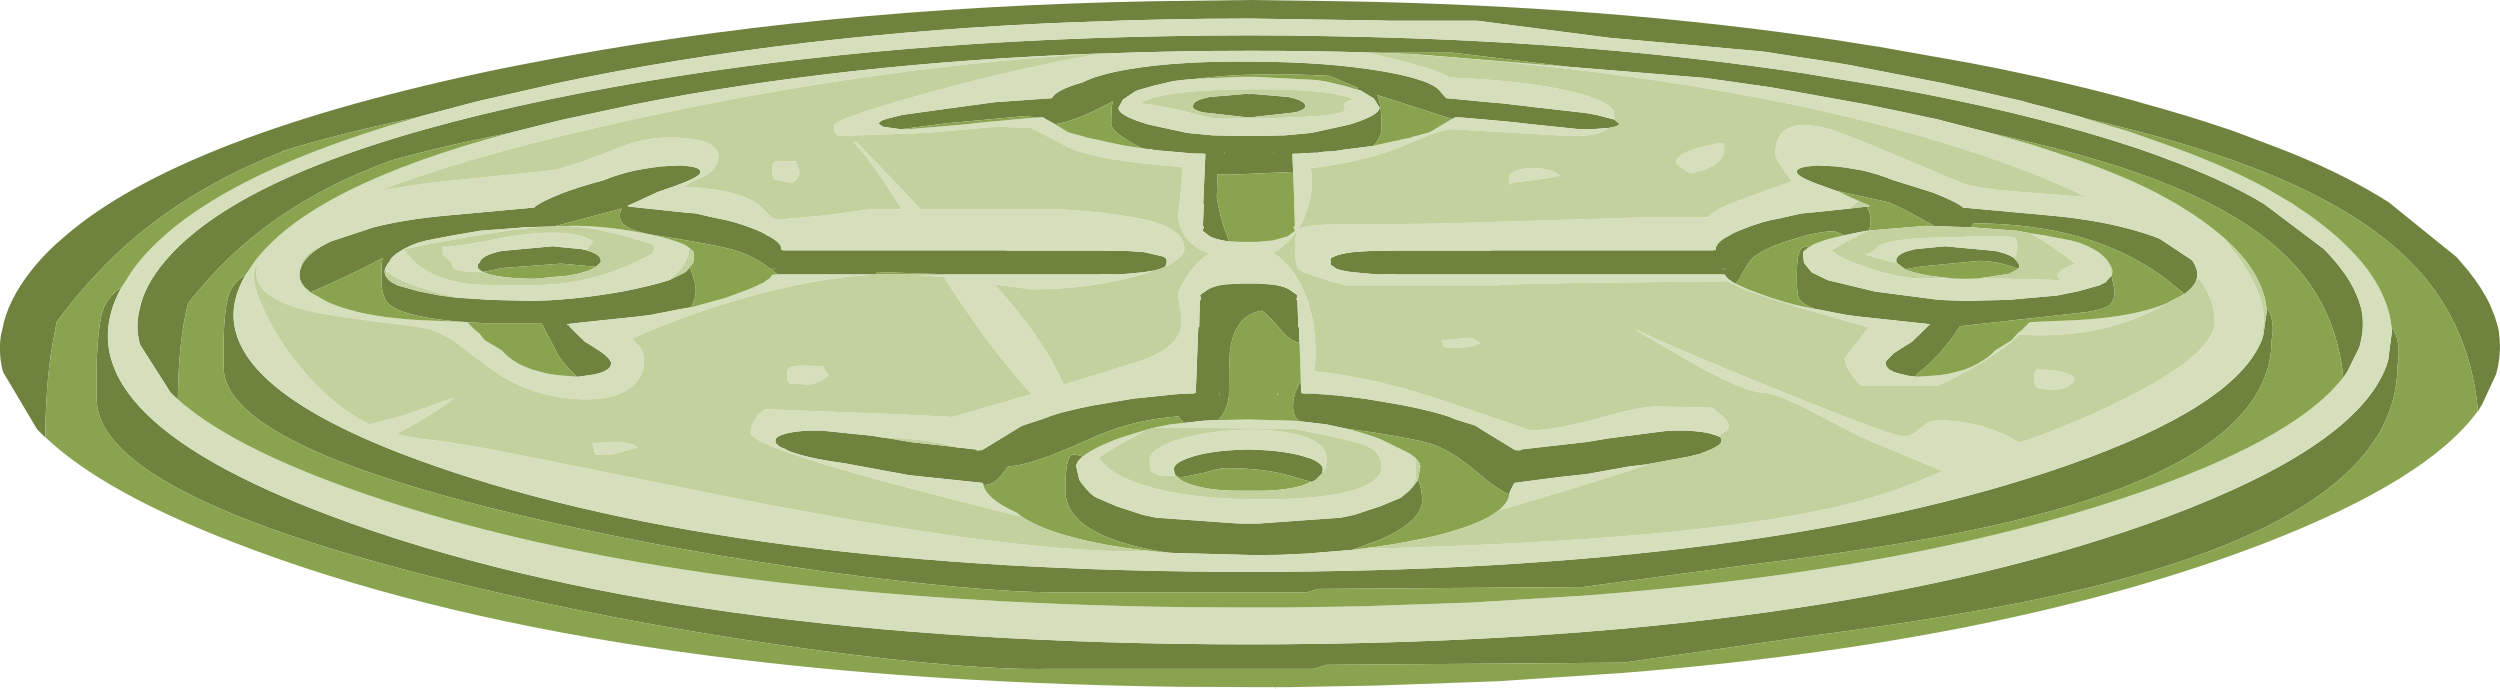 <?xml version="1.0" encoding="UTF-8" standalone="no"?>
<svg xmlns:ffdec="https://www.free-decompiler.com/flash" xmlns:xlink="http://www.w3.org/1999/xlink" ffdec:objectType="shape" height="111.25px" width="403.5px" xmlns="http://www.w3.org/2000/svg">
  <g transform="matrix(1.0, 0.0, 0.0, 1.0, 22.15, 5.7)">
    <path d="M314.2 13.35 L314.0 13.25 307.4 11.45 306.95 11.35 305.4 10.95 304.4 10.65 298.1 9.2 291.55 7.75 276.65 4.85 274.05 4.4 267.8 3.45 265.85 3.15 263.0 2.7 261.7 2.55 237.6 0.4 216.3 -2.35 202.35 -2.35 200.45 -2.4 179.55 -2.7 Q165.75 -2.7 152.55 -2.15 L151.95 -2.15 Q105.85 -0.35 67.65 7.75 L66.4 8.05 55.8 10.45 55.75 10.45 54.55 10.75 46.2 12.95 45.35 13.2 Q32.6 15.85 23.05 18.8 L23.9 18.6 Q10.2 23.85 -0.05 32.35 -6.9 38.05 -13.0 46.25 L-13.75 50.25 -13.75 50.3 Q-14.75 56.15 -14.85 64.85 L-14.85 64.9 -16.15 63.6 -21.65 54.35 -21.7 54.15 -21.8 53.8 Q-22.4 51.1 -22.0 48.4 L-21.8 47.55 Q-20.95 42.8 -17.05 37.9 -14.8 35.05 -11.7 32.45 7.35 16.0 58.9 5.35 L63.5 4.45 63.8 4.4 Q109.05 -4.45 163.85 -5.5 L179.55 -5.7 194.55 -5.5 Q237.8 -4.75 274.75 0.85 L279.75 1.65 281.1 1.85 295.45 4.4 300.35 5.35 Q312.35 7.8 322.65 10.65 L323.65 10.95 Q330.6 12.85 336.85 14.95 L338.6 15.55 345.75 18.25 Q355.15 21.9 362.2 26.2 L362.5 26.4 363.4 26.95 374.35 35.8 376.15 37.9 Q378.4 40.7 379.7 43.4 L380.5 45.35 380.95 46.85 381.1 47.4 381.1 47.5 Q381.65 50.6 380.95 53.8 L380.7 54.75 378.5 59.5 377.8 60.65 377.8 60.6 Q376.6 47.9 369.1 38.95 360.25 28.45 340.9 21.15 330.0 17.0 314.2 13.35 M-2.55 40.7 Q-13.65 60.85 31.6 77.7 86.55 98.25 179.5 98.3 272.4 98.25 327.65 77.7 358.15 66.3 363.0 53.4 L363.3 52.4 363.9 47.85 363.85 47.1 Q364.6 48.0 364.85 49.5 365.2 51.3 364.8 53.3 364.8 77.95 311.1 90.05 294.85 93.75 269.2 97.05 L239.85 101.25 192.0 101.6 189.9 102.25 147.2 102.25 Q134.65 102.55 109.8 99.25 83.25 95.7 58.4 90.0 -6.55 75.1 -6.55 58.65 L-6.55 52.95 Q-6.4 48.1 -5.8 45.3 -5.2 42.4 -2.55 40.7 M6.55 58.75 L6.55 58.8 5.4 57.7 0.5 50.0 0.45 49.85 0.35 49.55 Q-0.2 47.3 0.2 45.05 L0.35 44.35 Q1.1 40.4 4.6 36.3 6.6 33.95 9.35 31.75 26.3 18.05 72.2 9.2 L76.3 8.45 76.55 8.4 Q116.85 1.05 165.6 0.15 172.5 0.0 179.6 0.0 186.35 0.0 192.95 0.15 231.45 0.8 264.35 5.45 L268.8 6.1 270.0 6.3 282.75 8.4 287.1 9.2 Q297.8 11.25 306.95 13.6 L307.85 13.85 Q314.05 15.45 319.6 17.2 L321.15 17.7 Q324.45 18.75 327.55 19.95 335.9 23.0 342.15 26.55 L342.45 26.75 343.25 27.2 353.0 34.55 354.6 36.3 Q356.6 38.65 357.75 40.9 L358.45 42.5 358.85 43.75 359.0 44.2 359.0 44.3 Q359.5 46.9 358.85 49.55 L358.65 50.35 356.7 54.3 356.05 55.25 356.05 55.2 Q355.0 44.65 348.3 37.2 340.45 28.45 323.2 22.35 313.5 18.9 299.45 15.85 L299.25 15.8 293.4 14.3 293.0 14.2 291.6 13.85 290.7 13.6 285.1 12.4 279.3 11.2 266.0 8.8 263.7 8.4 258.15 7.6 256.4 7.35 253.85 7.0 252.7 6.85 231.25 5.1 212.3 2.8 199.9 2.8 198.2 2.75 Q189.1 2.5 179.6 2.5 167.3 2.5 155.55 2.95 L155.0 2.95 Q114.0 4.45 80.0 11.2 L78.85 11.45 69.45 13.45 69.4 13.45 68.3 13.7 60.9 15.55 60.15 15.75 Q48.8 17.95 40.3 20.4 L41.2 20.15 Q28.9 24.55 19.7 31.7 13.6 36.45 8.2 43.25 7.8 44.75 7.5 46.6 L7.5 46.65 Q6.65 51.5 6.55 58.75 M342.9 49.2 L343.15 48.4 343.7 44.6 343.65 43.95 Q344.3 44.7 344.55 45.95 344.85 47.45 344.5 49.15 344.5 69.65 296.7 79.75 282.2 82.8 259.4 85.55 L233.25 89.05 190.65 89.35 188.8 89.9 150.8 89.9 Q139.6 90.15 117.5 87.4 93.85 84.45 71.75 79.7 13.95 67.3 13.95 53.6 L13.95 48.85 Q14.05 44.8 14.6 42.45 15.15 40.05 17.5 38.65 7.6 55.4 47.9 69.45 96.8 86.55 179.55 86.6 262.25 86.55 311.4 69.45 338.55 59.95 342.9 49.2 M274.25 25.1 L272.55 24.5 Q268.35 23.05 267.95 22.3 L267.85 22.05 Q267.8 21.5 269.25 21.2 L271.1 21.0 274.15 21.15 275.75 21.35 278.4 21.8 Q280.85 22.35 283.5 23.4 L289.9 25.4 Q293.75 26.95 294.7 27.8 L308.35 29.05 Q315.2 29.65 320.6 31.0 324.0 31.85 326.45 32.85 L331.65 36.3 332.0 36.85 332.05 36.95 332.4 37.8 332.5 38.35 Q332.55 39.05 332.25 39.75 331.75 40.8 330.4 41.75 L328.05 39.8 Q316.0 30.35 296.4 30.35 L295.9 31.0 295.05 30.95 290.1 30.8 288.3 29.8 Q283.75 27.25 282.25 26.85 L274.25 25.1 M196.1 83.05 L188.75 83.65 184.4 83.85 180.55 83.9 167.2 83.55 166.4 83.5 Q159.8 82.5 155.75 80.65 149.8 77.95 149.8 73.45 149.8 68.2 150.85 67.7 151.25 67.5 152.6 68.0 151.6 68.8 151.55 69.55 L152.05 71.75 152.35 72.2 Q153.9 74.25 154.9 74.65 L158.05 76.0 162.3 77.4 164.45 77.85 177.8 78.8 179.2 78.8 179.5 78.8 180.9 78.8 194.25 77.85 196.4 77.4 200.65 76.0 203.9 74.65 205.35 73.45 206.4 72.2 206.7 71.8 206.7 71.75 206.75 71.7 Q207.35 73.25 207.4 75.05 207.4 78.35 200.85 81.3 L196.1 83.05 M119.35 38.6 L103.4 38.6 102.2 37.7 100.9 36.75 Q98.95 35.5 96.6 34.75 93.75 33.85 83.8 32.3 77.9 31.4 77.9 29.25 77.9 28.6 78.05 28.25 L78.25 27.95 67.25 30.85 65.35 30.9 63.7 30.95 62.45 31.0 55.3 31.55 51.2 32.25 46.75 33.1 45.25 33.5 Q43.65 34.1 42.6 34.75 41.3 35.5 40.8 36.3 L40.7 36.65 40.55 36.7 40.35 37.0 40.3 37.1 40.1 37.45 Q39.5 38.7 41.05 39.85 L42.0 40.35 45.35 41.3 48.9 42.0 51.6 42.35 55.65 42.6 56.7 42.7 56.9 42.7 63.35 42.85 Q69.75 42.85 78.35 41.35 82.9 40.45 85.75 39.55 L85.9 39.5 88.45 38.25 88.55 38.15 88.7 38.0 89.2 37.45 Q90.15 39.9 90.15 41.35 90.15 42.3 89.4 43.9 L87.3 44.25 86.85 44.35 82.75 45.15 80.7 45.4 70.75 46.45 69.5 46.6 69.35 46.75 69.65 46.8 69.95 47.2 72.25 49.45 73.8 50.4 Q76.2 51.85 76.5 52.85 L76.4 53.35 76.35 53.5 Q75.7 54.35 73.7 54.75 L71.3 55.1 71.0 55.1 Q69.45 53.8 68.05 51.8 L65.25 46.45 55.95 46.45 53.25 46.3 Q43.55 45.65 40.75 43.5 39.4 42.45 39.4 39.15 39.4 36.8 39.55 36.25 L39.7 35.9 37.0 37.3 Q33.25 39.2 27.95 41.5 L27.0 40.65 Q25.7 39.15 26.45 37.4 L26.7 36.85 Q27.85 34.85 31.3 33.25 L38.1 31.0 Q43.4 29.65 50.35 29.05 L64.05 27.8 Q64.9 26.95 68.8 25.4 71.8 24.3 75.25 23.4 77.8 22.35 80.4 21.8 L83.05 21.35 84.6 21.15 87.75 21.0 89.6 21.2 Q90.9 21.5 90.9 22.05 90.8 22.1 90.85 22.3 90.4 23.05 86.3 24.5 L84.1 25.25 80.2 27.05 Q79.7 27.25 79.4 27.4 L79.2 27.4 79.2 27.6 79.45 27.65 88.4 28.6 90.15 28.75 93.2 29.45 93.7 29.55 Q96.35 30.0 99.4 31.2 101.0 31.8 101.85 32.4 L102.0 32.45 102.1 32.5 102.15 32.5 102.2 32.55 Q103.45 33.3 103.85 33.95 L103.95 34.45 104.0 34.65 104.4 34.7 140.15 34.7 140.45 34.75 155.8 34.75 156.35 34.8 159.0 34.75 162.55 35.0 165.55 35.7 Q166.15 35.95 166.15 36.35 L166.15 36.4 166.15 36.65 166.1 36.85 166.1 37.0 165.85 37.35 165.2 37.65 164.25 37.95 162.35 38.25 158.55 38.6 155.9 38.55 155.3 38.6 131.4 38.6 119.35 38.2 119.35 38.25 119.35 38.6 M302.8 35.85 L303.45 36.55 303.5 36.7 303.6 36.75 Q303.9 37.25 303.6 37.7 300.15 36.4 297.35 36.4 L288.0 37.3 285.35 37.75 283.95 36.7 284.0 36.7 283.95 36.65 283.95 36.6 Q283.55 35.25 286.85 34.55 L287.05 34.5 291.75 34.05 299.9 34.8 Q301.85 35.25 302.8 35.85 M279.55 31.5 L279.35 31.55 279.4 31.5 278.55 31.65 275.9 32.2 275.4 32.3 Q274.45 31.65 273.65 31.65 271.25 31.65 267.15 32.95 262.85 34.25 260.95 35.75 260.1 36.4 258.65 39.2 L258.0 40.1 257.85 40.0 257.7 39.95 257.55 39.85 257.4 39.75 257.25 39.7 257.25 39.65 256.7 39.25 256.6 39.15 256.55 39.05 256.45 38.95 256.4 38.95 256.4 38.8 256.25 38.75 256.25 38.7 256.3 38.65 255.7 38.6 203.45 38.6 202.85 38.55 200.15 38.6 196.35 38.25 Q194.45 38.05 193.5 37.65 L192.6 37.0 192.6 36.85 192.6 36.65 192.6 36.4 192.6 36.35 Q192.5 35.95 193.2 35.7 193.95 35.3 196.15 35.0 L199.75 34.75 202.4 34.8 203.0 34.75 218.35 34.75 218.65 34.7 254.3 34.7 254.8 34.65 Q254.7 34.55 254.75 34.45 254.7 34.25 254.95 33.95 255.2 33.3 256.5 32.55 L256.55 32.5 256.6 32.5 256.7 32.45 256.85 32.4 Q257.65 31.8 259.4 31.2 L259.35 31.2 Q262.3 30.0 265.1 29.55 L265.5 29.45 268.6 28.75 270.3 28.6 276.45 27.95 279.1 27.65 Q279.8 28.6 279.8 30.1 L279.55 31.5 M269.3 34.6 L268.85 35.0 269.0 36.65 269.0 36.7 270.25 38.25 272.8 39.5 280.45 41.35 290.8 42.7 293.25 42.8 293.3 42.8 295.35 42.85 302.0 42.7 303.1 42.6 309.85 42.0 313.3 41.3 316.7 40.35 317.7 39.85 318.65 38.75 319.15 41.25 Q319.15 42.8 318.35 43.5 317.45 44.2 314.8 44.65 L294.2 46.95 Q291.0 51.85 287.4 54.55 L287.2 54.8 287.0 55.1 286.65 55.05 286.4 55.05 286.1 55.0 285.0 54.75 284.55 54.65 283.55 54.35 282.8 53.95 282.35 53.5 282.3 53.35 282.15 52.85 282.2 52.8 282.25 52.6 282.3 52.55 283.4 51.4 284.3 50.8 284.75 50.5 284.95 50.4 285.05 50.35 285.15 50.25 285.9 49.8 286.45 49.45 288.75 47.2 289.15 46.8 289.35 46.75 289.15 46.6 287.7 46.45 278.0 45.4 275.95 45.15 271.85 44.35 271.35 44.25 271.25 44.25 270.85 44.2 270.8 44.15 269.6 43.65 Q268.45 43.1 268.1 42.2 267.85 41.4 267.85 38.9 267.85 35.2 268.55 34.45 269.0 34.0 269.85 34.15 L269.3 34.6 M255.95 37.75 L256.6 37.7 255.65 37.7 255.95 37.75 M255.15 64.7 Q255.6 64.9 255.7 65.15 255.8 65.7 255.25 66.15 L254.3 66.7 252.25 67.55 250.4 68.0 244.15 69.15 243.65 69.25 241.95 69.45 240.7 69.6 234.05 70.8 229.55 71.3 227.15 71.6 222.25 72.25 221.5 73.75 221.5 73.8 221.45 74.1 Q219.7 73.45 216.35 70.6 211.7 66.6 208.0 65.7 203.05 64.5 195.2 63.5 L191.95 62.8 187.7 62.3 187.4 62.15 Q186.55 61.5 186.55 59.8 186.55 57.85 187.8 55.8 L187.85 57.65 188.15 57.8 188.35 57.8 188.6 57.8 188.75 57.8 189.2 57.8 189.4 57.8 189.75 57.8 190.2 57.8 190.7 57.9 192.4 58.0 192.45 58.0 192.55 58.0 192.85 58.05 193.1 58.1 193.65 58.1 193.85 58.15 196.1 58.4 198.4 58.7 204.0 59.65 Q209.85 60.8 212.2 61.75 L212.5 61.9 216.0 63.0 217.0 63.65 222.4 66.95 223.25 67.0 223.3 66.85 225.0 66.65 233.85 65.65 237.5 65.05 246.8 63.85 246.9 63.85 248.8 63.8 249.45 63.8 Q252.6 63.85 254.3 64.4 L254.4 64.45 254.65 64.5 255.15 64.7 M122.8 15.1 L120.35 14.75 119.7 14.3 Q119.7 13.95 120.4 13.65 L121.45 13.35 123.45 12.85 129.9 11.95 138.35 10.8 147.6 10.15 Q148.3 8.8 152.55 7.6 155.0 6.35 159.85 5.5 168.0 4.1 180.25 4.25 191.95 4.3 200.65 5.75 209.35 7.2 210.5 9.3 L211.3 10.15 215.15 10.5 217.05 10.7 220.5 11.0 225.95 11.65 226.9 11.75 233.9 12.55 235.55 12.85 237.45 13.35 238.1 13.5 238.5 13.65 239.2 14.3 Q239.2 14.5 238.45 14.75 L237.5 14.95 234.9 15.15 234.35 15.15 232.8 15.15 232.75 15.15 225.0 14.35 222.0 14.0 214.8 13.35 213.4 13.25 212.7 13.25 212.65 13.3 212.25 13.5 212.2 13.5 200.15 9.65 Q200.85 11.25 200.85 14.75 200.85 16.45 199.5 17.85 L195.6 18.35 195.1 18.4 193.2 18.7 191.4 18.8 191.15 18.85 190.8 18.85 190.6 18.95 190.2 18.95 188.9 19.0 188.35 19.05 188.05 19.05 187.75 19.05 187.6 19.1 187.2 19.1 187.15 19.1 187.05 19.1 186.9 19.1 186.75 19.1 186.45 19.15 186.55 22.05 176.2 22.5 174.35 22.4 174.25 26.2 Q174.8 29.6 175.95 32.5 L176.25 33.25 176.0 33.25 175.75 33.2 Q174.1 32.95 173.1 32.45 L171.95 31.55 172.15 30.95 172.0 30.75 172.15 27.2 172.05 27.1 172.4 19.15 172.1 19.1 171.55 19.1 169.85 19.05 169.55 19.0 164.45 18.55 164.3 18.5 164.2 18.5 163.95 18.5 163.8 18.4 163.0 18.35 162.25 18.25 Q157.2 15.75 157.2 14.3 157.2 11.7 157.4 10.9 L157.45 10.65 Q151.6 13.85 148.15 14.35 L146.15 13.25 145.0 13.3 144.7 13.3 143.65 13.0 130.6 14.2 123.3 15.15 122.8 15.1 M171.1 7.0 L168.8 7.2 167.2 7.4 164.0 8.15 161.55 8.85 161.4 8.9 161.2 9.0 161.15 9.0 Q161.0 9.05 160.85 9.2 L159.35 10.2 159.05 10.45 158.4 11.65 Q158.15 12.9 163.25 14.4 L169.45 15.75 173.6 16.15 179.25 16.25 179.55 16.25 185.2 16.15 189.5 15.75 195.65 14.4 Q200.55 12.9 200.5 11.65 L199.75 10.45 199.6 10.2 197.35 8.85 197.3 8.85 196.65 8.7 197.05 8.5 192.45 6.55 Q180.15 5.85 171.1 7.0 M185.8 9.95 Q188.45 10.5 188.55 11.45 188.55 11.95 187.05 12.4 L186.8 12.45 179.6 13.25 179.55 13.25 179.3 13.25 179.25 13.25 172.1 12.45 171.85 12.4 Q170.25 11.95 170.4 11.45 170.3 10.5 173.1 9.95 L178.95 9.45 179.55 9.5 179.9 9.45 185.8 9.95 M183.4 19.1 L183.35 18.8 183.35 19.15 183.4 19.1 M175.5 18.7 L175.45 19.1 175.5 19.15 175.5 18.7 M132.05 66.45 L132.1 66.5 132.85 66.55 133.65 66.65 135.4 66.85 135.5 67.0 136.35 66.95 141.75 63.65 142.85 63.0 146.2 61.9 146.65 61.75 Q148.8 60.8 154.7 59.65 L154.8 59.65 160.4 58.7 160.6 58.65 160.8 58.65 161.05 58.6 161.15 58.6 167.4 57.95 168.1 57.9 169.9 57.8 170.55 57.8 170.85 57.65 171.25 47.15 171.4 47.05 171.5 42.8 171.7 42.7 171.55 41.95 Q171.5 41.9 172.85 41.0 173.9 40.4 175.6 40.2 L178.25 40.05 178.6 40.05 179.3 40.05 180.25 40.05 180.5 40.05 180.75 40.05 183.55 40.25 183.8 40.3 183.9 40.35 Q184.9 40.5 185.7 40.9 L185.9 41.0 Q187.25 41.9 187.25 41.95 L187.1 42.7 187.25 42.8 187.4 47.05 187.5 47.15 187.6 49.65 Q186.05 49.35 184.45 47.4 182.75 45.35 181.55 44.45 L181.5 44.45 Q177.05 45.15 176.35 51.15 176.2 52.7 176.2 58.3 175.8 60.9 174.45 62.1 L172.15 62.2 171.7 62.25 169.05 62.55 Q168.25 62.0 167.85 61.1 L168.05 61.5 166.5 61.65 Q159.7 62.35 153.4 65.3 144.05 69.55 140.6 69.55 L139.4 71.1 Q138.15 72.6 136.6 72.6 L136.5 72.3 136.5 72.25 124.6 71.0 114.3 69.1 Q109.2 68.4 106.5 67.55 105.1 67.15 104.45 66.7 103.7 66.5 103.4 66.15 102.8 65.7 103.1 65.15 103.15 64.75 104.35 64.4 105.9 63.85 108.9 63.8 L109.9 63.8 110.1 63.8 110.45 63.8 118.75 64.65 120.2 64.9 120.3 64.9 121.3 65.05 124.85 65.65 132.05 66.45 M191.3 70.5 L191.2 70.75 190.15 71.8 189.55 72.1 186.6 71.25 Q182.3 69.85 175.55 69.85 174.75 69.85 172.2 70.6 L168.8 71.3 167.85 71.25 167.6 71.0 167.6 70.95 167.55 70.95 167.5 70.85 167.4 70.65 167.4 70.55 167.3 70.0 Q167.3 69.1 169.55 68.25 L169.75 68.2 Q172.95 67.0 179.15 66.85 L179.2 66.85 179.5 66.85 Q185.7 67.0 189.0 68.2 L189.25 68.25 Q191.35 69.1 191.35 70.0 L191.3 70.5 M174.7 58.25 L174.7 57.65 174.65 57.8 174.7 58.25 M103.1 37.7 L102.2 37.7 102.75 37.75 103.1 37.7 M55.8 38.2 Q54.5 37.55 55.15 36.75 L55.25 36.7 55.3 36.55 Q55.75 35.45 58.85 34.8 L67.0 34.05 71.7 34.5 71.9 34.55 72.5 34.7 Q75.05 35.4 74.8 36.6 L74.75 36.65 74.75 36.7 74.05 37.35 68.4 36.85 59.05 37.55 55.8 38.2" fill="#6f833f" fill-rule="evenodd" stroke="none"/>
    <path d="M45.35 13.2 L46.2 12.95 54.55 10.75 55.75 10.45 55.8 10.45 66.4 8.05 67.65 7.75 Q105.85 -0.35 151.95 -2.15 L152.55 -2.15 Q165.75 -2.7 179.55 -2.7 L200.45 -2.4 202.35 -2.35 216.3 -2.35 237.6 0.4 261.7 2.55 263.0 2.7 265.85 3.15 267.8 3.45 274.05 4.4 276.65 4.85 291.55 7.75 298.1 9.2 304.4 10.65 305.4 10.95 306.95 11.35 307.4 11.45 314.0 13.25 314.2 13.35 321.55 15.55 329.15 18.25 Q337.35 21.25 343.75 24.75 L346.2 26.2 348.1 27.3 348.25 27.45 Q352.45 30.15 355.65 33.1 358.2 35.45 360.05 37.9 363.4 42.55 363.85 47.1 L363.9 47.85 363.3 52.4 363.0 53.4 Q358.15 66.3 327.65 77.7 272.4 98.25 179.5 98.3 86.55 98.25 31.6 77.7 -13.65 60.85 -2.55 40.7 L-0.75 37.9 Q9.8 23.35 45.35 13.2 M356.05 55.2 L356.05 55.25 356.7 54.3 358.65 50.35 358.85 49.55 Q359.5 46.9 359.0 44.3 L359.0 44.2 358.85 43.75 358.45 42.5 357.75 40.9 Q356.6 38.65 354.6 36.3 L353.0 34.55 343.25 27.2 342.45 26.75 342.15 26.55 Q335.9 23.0 327.55 19.95 324.45 18.75 321.15 17.7 L319.6 17.2 Q314.05 15.45 307.85 13.85 L306.95 13.6 Q297.8 11.25 287.1 9.2 L282.75 8.4 270.0 6.3 268.8 6.1 264.35 5.45 Q231.45 0.8 192.95 0.15 186.35 0.0 179.6 0.0 172.5 0.0 165.6 0.15 116.85 1.05 76.55 8.4 L76.3 8.45 72.2 9.2 Q26.3 18.05 9.35 31.75 6.6 33.95 4.6 36.3 1.1 40.4 0.35 44.35 L0.2 45.05 Q-0.2 47.3 0.35 49.55 L0.45 49.85 0.5 50.0 5.4 57.7 6.55 58.8 6.55 58.75 Q14.85 66.15 33.85 73.0 84.45 91.25 169.5 92.3 L179.55 92.35 185.45 92.35 197.85 92.15 215.3 91.55 233.3 90.45 Q288.45 86.3 325.45 73.0 348.9 64.5 356.05 55.2 M60.15 15.75 L60.9 15.55 68.3 13.7 69.4 13.45 69.45 13.45 78.85 11.45 80.0 11.2 Q114.0 4.45 155.0 2.95 115.75 5.2 72.85 15.2 52.5 19.95 39.1 25.05 L47.35 23.8 66.8 21.8 Q70.25 21.2 77.65 18.15 82.8 16.05 88.35 16.6 93.8 17.1 93.8 19.55 93.8 21.45 91.7 22.65 89.3 23.65 88.6 24.2 L87.55 24.4 Q96.7 24.75 100.25 27.3 L102.0 29.0 Q102.75 29.75 103.45 29.75 L111.15 29.05 118.55 28.05 123.4 28.05 122.15 26.1 Q118.25 20.0 115.6 17.2 L116.1 17.2 126.45 28.05 148.6 28.05 Q160.3 28.8 164.9 30.4 169.0 31.8 169.0 34.4 169.0 35.9 165.85 37.35 L166.1 37.0 166.1 36.85 166.15 36.65 166.15 36.4 166.15 36.35 Q166.15 35.95 165.55 35.7 L162.55 35.0 159.0 34.75 156.35 34.8 155.8 34.75 140.45 34.75 140.15 34.7 104.4 34.7 104.0 34.65 103.95 34.45 103.85 33.95 Q103.45 33.3 102.2 32.55 L102.15 32.5 102.1 32.5 102.0 32.45 101.85 32.4 Q101.0 31.8 99.4 31.2 96.35 30.0 93.7 29.55 L93.2 29.45 90.15 28.75 88.4 28.6 79.45 27.65 79.2 27.6 79.2 27.4 79.4 27.4 Q79.7 27.25 80.2 27.05 L84.1 25.25 86.3 24.5 Q90.4 23.05 90.85 22.3 90.8 22.1 90.9 22.05 90.9 21.5 89.6 21.2 L87.75 21.0 84.6 21.15 83.05 21.35 80.4 21.8 Q77.8 22.35 75.25 23.4 71.8 24.3 68.8 25.4 64.9 26.95 64.05 27.8 L50.35 29.05 Q43.4 29.65 38.1 31.0 L31.3 33.25 30.45 33.65 28.55 34.6 Q27.5 35.2 26.95 36.0 L26.65 36.4 Q26.35 36.95 26.35 37.4 L26.45 37.4 Q25.7 39.15 27.0 40.65 L27.95 41.5 30.85 43.1 Q37.1 45.85 48.95 46.1 L53.25 46.3 54.45 47.5 55.2 48.1 56.1 49.2 58.9 50.9 59.2 51.25 Q60.45 52.55 62.45 53.45 L63.75 53.95 66.2 54.6 67.85 54.85 71.0 55.1 71.3 55.1 73.7 54.75 Q75.7 54.35 76.35 53.5 L76.4 53.35 76.5 52.85 Q76.2 51.85 73.8 50.4 L72.25 49.45 69.95 47.2 69.65 46.8 69.35 46.75 69.5 46.6 70.75 46.45 80.7 45.4 82.75 45.15 86.85 44.35 87.3 44.25 89.4 43.9 94.9 42.4 98.55 41.05 99.85 40.5 100.85 40.0 101.05 39.95 101.2 39.85 101.35 39.75 101.4 39.7 101.4 39.65 102.05 39.25 102.15 39.15 Q102.1 39.05 102.2 39.05 L102.25 38.95 102.3 38.95 Q102.3 38.8 102.45 38.8 L102.45 38.75 102.45 38.7 102.45 38.65 103.05 38.6 103.4 38.6 119.35 38.6 119.55 38.6 Q109.45 39.0 96.75 42.75 87.15 45.6 79.9 48.95 L81.25 50.5 Q81.8 51.4 81.8 52.8 81.8 55.0 79.9 56.65 77.4 58.75 72.55 58.75 63.45 58.75 56.35 53.3 L51.05 49.3 Q47.95 47.3 44.6 46.95 31.1 45.35 27.1 44.35 19.2 42.3 19.2 38.25 L19.4 36.75 Q18.8 37.8 18.8 38.85 18.8 40.9 20.7 44.85 22.85 49.3 26.15 53.35 31.45 59.8 37.5 62.8 L43.35 61.25 51.0 58.5 Q50.05 59.85 41.8 64.4 L46.3 65.2 Q51.05 65.55 65.85 68.55 L96.35 74.7 Q140.25 83.3 161.05 83.3 L164.3 83.3 167.2 83.55 180.55 83.9 184.4 83.85 188.75 83.65 196.1 83.05 196.35 83.0 197.4 82.9 Q246.25 81.7 270.0 77.0 280.3 75.0 287.85 71.8 L291.85 70.15 291.35 70.35 289.85 69.7 278.35 64.9 271.2 61.2 Q264.5 57.65 262.25 57.65 259.7 57.65 251.55 53.2 L241.95 47.65 241.95 47.5 Q249.45 51.1 266.3 57.85 283.45 64.75 285.15 64.75 286.35 64.75 287.75 63.45 289.2 62.15 290.6 62.15 297.85 62.15 303.85 65.75 313.8 62.3 322.25 57.9 335.3 51.1 335.3 46.2 335.3 42.75 332.75 39.2 L332.25 39.75 Q332.55 39.05 332.5 38.35 L332.4 37.8 332.05 36.95 332.0 36.85 331.65 36.3 326.45 32.85 Q324.0 31.85 320.6 31.0 315.2 29.65 308.35 29.05 L294.7 27.8 Q293.75 26.95 289.9 25.4 L283.5 23.4 Q280.85 22.35 278.4 21.8 L275.75 21.35 274.15 21.15 271.1 21.0 269.25 21.2 Q267.8 21.5 267.85 22.05 L267.95 22.3 Q268.35 23.05 272.55 24.5 L274.25 25.1 274.7 25.25 276.75 26.25 277.8 26.7 276.45 27.95 270.3 28.6 268.6 28.75 265.5 29.45 265.1 29.55 Q262.3 30.0 259.35 31.2 L259.4 31.2 Q257.65 31.8 256.85 32.4 L256.7 32.45 256.6 32.5 256.55 32.5 256.5 32.55 Q255.2 33.3 254.95 33.95 254.7 34.25 254.75 34.45 254.7 34.55 254.8 34.65 L254.3 34.7 218.65 34.7 218.35 34.75 203.0 34.75 202.4 34.8 199.75 34.75 196.15 35.0 Q193.95 35.3 193.2 35.7 192.5 35.95 192.6 36.35 L192.6 36.4 192.6 36.65 192.6 36.85 192.6 37.0 193.5 37.65 Q194.45 38.05 196.35 38.25 L200.15 38.6 202.85 38.55 203.45 38.6 255.7 38.6 256.3 38.65 256.25 38.7 256.25 38.75 256.4 38.8 256.4 38.95 256.45 38.95 256.55 39.05 256.6 39.15 256.7 39.25 257.25 39.65 257.25 39.7 257.4 39.75 257.55 39.85 257.7 39.95 257.85 40.0 258.0 40.1 258.9 40.5 260.1 41.05 263.8 42.4 Q267.65 43.65 270.8 44.15 L270.85 44.2 271.25 44.25 271.35 44.25 271.85 44.35 275.95 45.15 278.0 45.4 287.7 46.45 289.15 46.6 289.35 46.75 289.15 46.8 288.75 47.2 286.45 49.45 285.9 49.8 285.35 50.1 285.25 50.15 285.15 50.25 285.05 50.35 284.95 50.4 284.75 50.5 284.3 50.8 283.4 51.4 282.3 52.55 282.25 52.6 282.2 52.8 282.15 52.85 282.3 53.35 282.35 53.5 282.8 53.95 283.55 54.35 284.55 54.65 285.0 54.75 286.1 55.0 286.4 55.05 286.65 55.05 287.45 55.1 290.9 54.85 292.5 54.6 294.95 53.95 296.15 53.45 Q298.1 52.55 299.5 51.25 L299.8 50.9 302.55 49.2 303.5 48.1 Q303.9 47.75 304.25 47.5 L305.45 46.3 309.8 46.1 Q321.4 45.85 327.7 43.2 L326.1 44.05 Q316.5 49.1 303.75 48.3 302.25 49.95 297.8 52.75 293.35 55.45 290.35 56.6 L278.35 56.6 Q277.2 55.7 276.35 54.2 275.6 52.9 275.6 52.35 275.6 51.95 276.7 50.7 L279.4 47.15 268.15 43.9 Q259.05 41.2 256.7 39.7 L238.8 39.9 Q220.7 40.1 219.9 40.35 L194.95 40.35 Q188.5 38.55 187.6 37.85 186.85 37.3 186.85 34.5 186.85 31.8 187.4 31.35 188.25 30.6 192.95 30.55 L209.4 30.4 242.65 29.4 253.6 29.4 Q254.2 28.15 259.2 26.4 L267.0 23.55 265.0 20.65 264.35 19.3 Q264.35 12.7 273.25 15.15 275.45 15.75 293.35 23.35 295.35 24.55 302.5 25.15 L314.6 26.1 Q308.0 22.9 299.5 19.95 262.4 7.05 205.0 3.0 L204.7 2.95 206.3 3.05 231.25 5.1 252.7 6.85 253.85 7.0 256.4 7.35 258.15 7.6 263.7 8.4 266.0 8.8 279.3 11.2 285.1 12.4 290.7 13.6 291.6 13.85 293.0 14.2 293.4 14.3 299.25 15.8 299.45 15.85 306.0 17.7 312.75 19.95 Q320.05 22.45 325.75 25.35 L327.95 26.55 329.6 27.5 329.75 27.6 Q333.5 29.85 336.35 32.3 L336.8 32.85 Q343.25 40.55 343.25 45.9 L342.9 49.2 Q338.55 59.95 311.4 69.45 262.25 86.55 179.55 86.6 96.8 86.55 47.9 69.45 7.6 55.4 17.5 38.65 L19.1 36.3 Q28.5 24.2 60.15 15.75 M155.55 2.95 Q167.3 2.5 179.6 2.5 189.1 2.5 198.2 2.75 L200.5 3.25 Q209.9 5.45 211.75 6.8 224.05 7.3 231.35 9.05 238.4 10.7 238.4 12.85 L238.35 13.6 238.1 13.5 237.45 13.35 235.55 12.85 233.9 12.55 226.9 11.75 225.95 11.65 220.5 11.0 217.05 10.7 215.15 10.5 211.3 10.15 210.5 9.3 Q209.35 7.2 200.65 5.75 191.95 4.3 180.25 4.25 168.0 4.1 159.85 5.5 155.0 6.35 152.55 7.6 148.3 8.8 147.6 10.15 L138.35 10.8 129.9 11.95 123.45 12.85 121.45 13.35 120.4 13.65 Q119.7 13.95 119.7 14.3 L120.35 14.75 122.8 15.1 123.7 15.15 124.5 15.15 133.85 14.35 136.85 14.0 144.1 13.35 144.7 13.3 145.0 13.3 146.15 13.25 148.15 14.35 149.6 15.25 150.25 15.65 152.8 16.35 153.05 16.45 159.3 17.8 159.35 17.8 163.0 18.35 163.8 18.4 163.95 18.5 164.2 18.5 164.3 18.5 164.45 18.55 169.55 19.0 169.85 19.05 171.55 19.1 172.1 19.1 172.4 19.15 172.05 27.1 172.15 27.2 172.0 30.75 172.15 30.95 171.95 31.55 173.1 32.45 Q174.1 32.95 175.75 33.2 L176.0 33.25 176.25 33.25 178.3 33.35 178.65 33.35 179.3 33.35 180.25 33.35 180.55 33.35 180.65 33.35 183.35 33.1 185.7 32.45 186.85 31.55 186.6 30.95 186.85 30.75 186.7 27.2 186.75 27.1 186.55 22.05 186.45 19.15 186.75 19.1 186.9 19.1 187.05 19.1 187.15 19.1 187.2 19.1 187.6 19.1 187.75 19.05 188.05 19.05 188.35 19.05 188.9 19.0 190.2 18.95 190.6 18.95 190.8 18.85 191.15 18.85 191.4 18.8 193.2 18.7 195.1 18.4 195.6 18.35 199.5 17.85 199.6 17.8 205.75 16.45 Q205.75 16.35 206.05 16.35 L208.6 15.65 209.25 15.25 212.2 13.5 212.25 13.5 212.65 13.3 212.7 13.25 213.4 13.25 214.8 13.35 222.0 14.0 225.0 14.35 232.75 15.15 232.8 15.15 234.35 15.15 234.9 15.15 237.5 14.95 Q235.8 16.4 231.1 16.25 L212.05 15.15 Q210.5 15.15 204.9 17.6 198.55 20.35 189.4 21.45 190.0 24.75 188.7 28.5 187.1 33.05 183.1 35.25 L183.4 35.15 Q186.45 37.1 188.25 41.2 190.65 46.6 190.05 54.05 L190.05 54.25 Q200.35 55.25 212.85 59.65 L224.9 63.75 Q228.75 63.75 235.7 61.85 242.65 59.9 245.2 59.9 L254.25 60.1 256.2 61.75 Q256.9 62.5 256.9 63.1 256.9 63.7 255.15 64.7 L254.65 64.5 254.4 64.45 254.3 64.4 Q252.6 63.85 249.45 63.8 L248.8 63.8 246.9 63.85 246.8 63.85 237.5 65.05 233.85 65.65 225.0 66.65 223.3 66.85 223.25 67.0 222.4 66.95 217.0 63.65 216.0 63.0 212.5 61.9 212.2 61.75 Q209.85 60.8 204.0 59.65 L198.4 58.7 196.1 58.4 193.85 58.15 193.65 58.1 193.1 58.1 192.85 58.05 192.55 58.0 192.45 58.0 192.4 58.0 190.7 57.9 190.2 57.8 189.75 57.8 189.4 57.8 189.2 57.8 188.75 57.8 188.6 57.8 188.35 57.8 188.15 57.8 187.85 57.65 187.8 55.8 187.6 49.65 187.5 47.15 187.4 47.05 187.25 42.8 187.1 42.7 187.25 41.95 Q187.25 41.9 185.9 41.0 L185.7 40.9 Q184.9 40.5 183.9 40.35 L183.8 40.3 183.55 40.25 180.75 40.05 180.5 40.05 180.25 40.05 179.3 40.05 178.6 40.05 178.25 40.05 175.6 40.2 Q173.9 40.4 172.85 41.0 171.5 41.9 171.55 41.95 L171.7 42.7 171.5 42.8 171.4 47.05 171.25 47.15 170.85 57.65 170.55 57.8 169.9 57.8 168.1 57.9 167.4 57.95 161.15 58.6 161.05 58.6 160.8 58.65 160.6 58.65 160.4 58.7 154.8 59.65 154.7 59.65 Q148.8 60.8 146.65 61.75 L146.2 61.9 142.85 63.0 141.75 63.65 136.35 66.95 135.5 67.0 135.4 66.85 133.65 66.65 132.85 66.55 132.1 66.5 132.05 66.45 130.6 66.05 Q126.3 65.05 120.3 64.9 L120.2 64.9 118.75 64.65 110.45 63.8 110.1 63.8 109.9 63.8 108.9 63.8 Q105.9 63.85 104.35 64.4 103.15 64.75 103.1 65.15 102.8 65.7 103.4 66.15 103.7 66.5 104.45 66.7 105.1 67.15 106.5 67.55 109.2 68.4 114.3 69.1 L124.6 71.0 136.5 72.25 136.5 72.3 Q136.85 74.75 141.95 77.05 L142.8 77.7 135.95 76.0 Q99.0 66.75 99.0 64.15 99.0 63.45 99.35 62.7 99.9 61.25 101.35 60.35 L122.65 61.15 131.6 61.6 144.35 57.9 Q137.5 50.5 130.2 39.0 L130.75 39.05 124.8 38.6 131.4 38.6 155.3 38.6 155.9 38.55 158.55 38.6 162.35 38.25 164.25 37.95 161.3 38.85 Q153.45 41.0 144.25 41.0 L138.4 40.2 Q146.45 49.15 149.5 56.4 L161.9 52.55 Q168.0 50.4 168.5 46.95 168.65 45.85 168.3 44.1 L167.95 41.65 Q169.9 37.25 173.0 35.2 168.25 33.45 168.0 29.0 168.75 23.5 168.6 21.25 156.25 20.35 150.95 18.4 L144.25 14.95 138.55 14.75 127.45 15.75 113.15 16.25 112.85 16.0 Q112.5 15.8 112.5 14.55 112.5 13.4 129.4 8.8 142.8 5.15 155.55 2.95 M283.95 36.7 L282.65 36.45 278.8 35.35 Q279.9 35.2 281.3 33.85 284.3 32.55 293.85 32.6 L294.8 32.5 301.6 32.4 302.9 32.6 Q303.45 32.75 303.45 34.1 303.45 35.45 303.0 35.8 L302.8 35.85 Q301.85 35.25 299.9 34.8 L291.75 34.05 287.05 34.5 286.85 34.55 Q283.55 35.25 283.95 36.6 L283.95 36.65 284.0 36.7 283.95 36.7 M297.1 39.25 Q308.05 39.3 310.85 39.6 310.1 39.4 309.9 38.95 309.55 38.15 312.8 36.85 309.05 33.9 305.55 31.95 L307.6 32.25 312.05 33.1 313.5 33.5 Q315.75 34.35 316.95 35.3 318.4 36.85 318.7 38.65 L318.65 38.75 317.7 39.85 316.7 40.35 313.3 41.3 309.85 42.0 303.1 42.6 302.0 42.7 295.35 42.85 293.3 42.8 293.25 42.8 290.8 42.7 280.45 41.35 272.8 39.5 270.25 38.25 269.0 36.7 269.0 36.65 268.85 35.0 269.3 34.6 270.35 33.85 Q272.05 33.0 275.4 32.3 L275.9 32.2 278.55 31.65 279.4 31.5 279.35 31.55 Q276.55 32.85 273.45 34.7 274.6 35.95 279.45 37.55 284.4 39.2 287.4 39.2 L292.6 39.2 292.7 39.2 293.1 39.25 294.35 39.3 294.65 39.3 295.0 39.3 297.0 39.25 297.1 39.25 M250.5 18.65 Q251.65 18.2 255.35 17.35 L255.9 17.5 Q256.15 17.55 256.15 18.5 256.15 19.85 254.45 20.95 253.0 21.85 250.65 22.3 L248.7 21.0 248.35 20.55 Q248.35 19.45 250.5 18.65 M244.15 69.15 Q236.25 71.85 223.55 75.55 L219.7 76.7 Q221.4 75.3 221.5 73.8 L221.5 73.75 222.25 72.25 227.15 71.6 229.55 71.3 234.05 70.8 240.7 69.6 241.95 69.45 243.65 69.25 244.15 69.15 M187.7 62.3 L191.95 62.8 195.2 63.5 Q197.7 64.1 200.05 64.95 L200.7 65.2 205.4 67.5 206.3 68.2 206.3 68.25 206.4 70.2 Q206.4 71.55 206.0 72.7 L205.35 73.45 203.9 74.65 200.65 76.0 196.4 77.4 194.25 77.85 180.9 78.8 179.5 78.8 179.2 78.8 177.8 78.8 164.45 77.85 162.3 77.4 158.05 76.0 154.9 74.65 Q153.9 74.25 152.35 72.2 L152.05 71.75 151.55 69.55 Q151.6 68.8 152.6 68.0 154.25 66.6 158.7 64.95 L162.9 63.65 159.4 65.6 Q156.0 67.5 155.2 68.2 156.95 70.9 162.6 72.65 169.8 74.9 181.55 74.9 193.9 74.9 198.45 72.55 200.8 71.4 200.8 69.7 200.8 67.25 198.5 66.3 196.35 65.35 186.65 63.5 L164.3 63.3 166.75 62.8 169.05 62.55 171.7 62.25 172.15 62.2 174.45 62.1 179.25 62.0 179.5 62.0 186.6 62.2 187.7 62.3 M306.55 53.95 Q311.1 53.95 312.7 55.25 312.45 56.15 311.9 56.55 311.0 57.2 308.95 57.2 L307.15 57.05 306.55 56.85 306.4 56.55 Q306.2 56.35 306.2 55.4 L306.25 54.4 306.55 53.95 M229.65 22.65 L227.05 23.15 221.8 23.8 Q221.45 24.7 221.45 23.05 221.45 21.65 224.7 21.45 228.0 21.3 229.65 22.65 M216.0 49.25 L216.75 49.7 215.55 50.15 213.25 50.5 211.45 50.4 210.8 50.25 210.6 49.2 215.35 48.8 216.0 49.25 M196.65 8.7 L197.3 8.85 197.35 8.85 199.6 10.2 199.75 10.45 200.5 11.65 Q200.55 12.9 195.65 14.4 L189.5 15.75 185.2 16.15 179.55 16.25 179.25 16.25 173.6 16.15 169.45 15.75 163.25 14.4 Q158.15 12.9 158.4 11.65 L159.05 10.45 159.35 10.2 160.85 9.2 Q161.0 9.05 161.15 9.0 L161.2 9.0 161.4 8.9 161.55 8.85 164.0 8.15 167.2 7.4 168.8 7.2 171.1 7.0 178.3 6.7 179.4 6.7 179.55 6.7 180.5 6.7 190.1 7.2 191.65 7.4 194.85 8.15 196.65 8.7 M194.85 11.25 Q194.7 10.65 196.35 10.4 193.0 8.6 179.6 8.7 166.15 8.8 162.35 10.7 L161.9 11.05 Q163.2 10.8 173.9 13.45 192.95 13.45 194.75 12.25 195.0 12.05 194.85 11.25 M167.65 71.05 L164.9 71.05 163.75 70.5 Q163.4 70.05 163.4 68.6 163.4 66.75 167.85 65.3 172.0 64.0 177.7 63.7 183.6 63.45 187.5 64.5 191.95 65.75 191.95 68.4 L191.9 69.7 191.55 70.4 191.3 70.5 191.35 70.0 Q191.35 69.1 189.25 68.25 L189.0 68.2 Q185.7 67.0 179.5 66.85 L179.2 66.85 179.15 66.85 Q172.95 67.0 169.75 68.2 L169.55 68.25 Q167.3 69.1 167.3 70.0 L167.4 70.55 167.4 70.65 167.5 70.85 167.55 70.95 167.6 70.95 167.6 71.0 167.65 71.05 M183.7 105.2 L183.85 105.55 183.4 105.2 183.7 105.2 M103.95 20.3 L106.4 20.35 106.9 22.3 Q106.55 23.5 105.6 23.8 L102.9 23.3 102.7 23.0 Q102.5 22.8 102.5 21.85 L102.55 20.9 102.9 20.35 103.95 20.3 M69.5 30.8 L69.95 30.75 Q75.95 30.7 82.75 32.15 86.45 32.9 88.45 33.85 L89.1 34.3 Q89.05 37.05 85.75 39.55 82.9 40.45 78.35 41.35 69.75 42.85 63.35 42.85 L56.9 42.7 56.7 42.7 55.65 42.6 51.6 42.35 Q42.4 40.2 40.0 37.85 L40.1 37.45 40.3 37.1 40.35 37.0 40.55 36.7 40.7 36.65 40.8 36.3 Q41.3 35.5 42.6 34.75 43.65 34.1 45.25 33.5 L46.75 33.1 51.2 32.25 55.3 31.55 62.45 31.0 63.7 30.95 65.35 30.9 Q58.0 31.5 43.1 34.5 45.75 39.1 53.65 40.15 55.2 40.35 63.4 40.35 70.65 40.35 76.95 38.05 80.2 36.85 83.3 35.15 L83.5 33.85 Q74.65 30.95 69.5 30.8 M111.15 54.2 L111.6 54.9 Q109.7 56.35 108.2 56.35 L105.3 56.2 105.1 55.95 Q104.85 55.65 104.85 54.65 104.85 53.6 105.95 53.4 106.95 53.2 110.8 53.45 110.8 53.75 111.15 54.2 M72.5 34.7 L71.9 34.55 71.7 34.5 67.0 34.05 58.85 34.8 Q55.75 35.45 55.3 36.55 L55.25 36.7 55.15 36.75 Q54.5 37.55 55.8 38.2 L55.95 38.25 Q51.6 38.2 51.0 37.55 50.8 36.4 49.3 35.35 L49.3 34.1 Q50.45 34.4 60.1 32.45 70.05 30.95 73.6 33.25 L72.5 34.7 M76.7 67.65 L73.9 67.65 73.7 66.8 73.45 65.85 77.35 65.6 Q80.0 65.8 80.8 66.5 L76.7 67.65" fill="#d5dfbb" fill-rule="evenodd" stroke="none"/>
    <path d="M314.2 13.35 Q330.0 17.0 340.9 21.15 360.25 28.45 369.1 38.95 376.6 47.9 377.8 60.6 369.75 71.75 343.4 81.95 301.85 97.95 239.9 102.9 L219.65 104.25 200.05 104.95 186.15 105.2 183.7 105.2 183.4 105.2 179.5 105.2 168.2 105.15 Q72.65 103.9 15.85 81.95 -5.5 73.75 -14.85 64.85 -14.75 56.15 -13.75 50.3 L-13.75 50.25 -13.0 46.25 Q-6.9 38.05 -0.05 32.35 10.2 23.85 23.9 18.6 L23.05 18.8 Q32.6 15.85 45.35 13.2 9.8 23.35 -0.75 37.9 L-2.55 40.7 Q-5.2 42.4 -5.8 45.3 -6.4 48.1 -6.55 52.95 L-6.55 58.65 Q-6.55 75.1 58.4 90.0 83.25 95.7 109.8 99.25 134.65 102.55 147.2 102.25 L189.9 102.25 192.0 101.6 239.85 101.25 269.2 97.05 Q294.85 93.75 311.1 90.05 364.8 77.95 364.8 53.3 365.2 51.3 364.85 49.5 364.6 48.0 363.85 47.1 363.4 42.55 360.05 37.9 358.2 35.45 355.65 33.1 352.45 30.15 348.25 27.45 L348.1 27.3 346.2 26.2 343.75 24.75 Q337.35 21.25 329.15 18.25 L321.55 15.55 314.2 13.35 M6.55 58.75 Q6.65 51.5 7.5 46.65 L7.5 46.6 Q7.8 44.75 8.2 43.25 13.6 36.45 19.7 31.7 28.9 24.55 41.2 20.15 L40.3 20.4 Q48.8 17.95 60.15 15.75 28.5 24.2 19.1 36.3 L17.5 38.65 Q15.15 40.05 14.6 42.45 14.05 44.8 13.95 48.85 L13.95 53.6 Q13.95 67.3 71.75 79.7 93.85 84.45 117.5 87.4 139.6 90.15 150.8 89.9 L188.8 89.9 190.65 89.35 233.25 89.05 259.4 85.55 Q282.2 82.8 296.7 79.75 344.5 69.65 344.5 49.15 344.85 47.45 344.55 45.95 344.3 44.7 343.65 43.95 343.25 40.2 340.25 36.3 338.6 34.25 336.35 32.3 333.5 29.85 329.75 27.6 L329.6 27.5 327.95 26.55 325.75 25.35 Q320.05 22.45 312.75 19.95 L306.0 17.7 299.45 15.85 Q313.5 18.9 323.2 22.35 340.45 28.45 348.3 37.2 355.0 44.65 356.05 55.2 348.9 64.5 325.45 73.0 288.45 86.3 233.3 90.45 L215.3 91.55 197.85 92.15 185.45 92.35 179.55 92.35 169.5 92.3 Q84.45 91.25 33.85 73.0 14.85 66.15 6.55 58.75 M199.9 2.8 L212.3 2.8 231.25 5.1 206.3 3.05 204.7 2.95 205.0 3.0 199.9 2.8 M274.25 25.1 L282.25 26.85 Q283.75 27.25 288.3 29.8 L290.1 30.8 288.75 30.75 279.55 31.5 279.8 30.1 Q279.8 28.6 279.1 27.65 L279.55 27.6 279.55 27.4 279.4 27.4 278.55 27.05 278.1 26.85 278.4 27.0 Q277.75 26.5 276.75 26.25 L274.7 25.25 274.25 25.1 M295.9 31.0 L296.4 30.35 Q316.0 30.35 328.05 39.8 L330.4 41.75 327.85 43.1 327.7 43.2 Q321.4 45.85 309.8 46.1 L305.45 46.3 304.25 47.5 Q303.9 47.75 303.5 48.1 L302.55 49.2 299.8 50.9 299.5 51.25 Q298.1 52.55 296.15 53.45 L294.95 53.95 292.5 54.6 290.9 54.85 287.45 55.1 286.65 55.05 287.0 55.1 287.2 54.8 287.4 54.55 Q291.0 51.85 294.2 46.95 L314.8 44.65 Q317.45 44.2 318.35 43.5 319.15 42.8 319.15 41.25 L318.65 38.75 318.7 38.65 Q318.95 37.85 318.4 37.0 L318.15 36.7 318.15 36.65 317.95 36.3 316.95 35.3 Q315.75 34.35 313.5 33.5 L312.05 33.1 307.6 32.25 305.55 31.95 303.45 31.55 296.3 31.0 295.9 31.0 M196.35 83.0 L196.1 83.05 200.85 81.3 Q207.4 78.35 207.4 75.05 207.35 73.25 206.75 71.7 L206.7 71.75 207.1 69.55 Q207.0 68.9 206.3 68.25 L206.3 68.2 205.4 67.5 200.7 65.2 200.05 64.95 Q197.7 64.1 195.2 63.5 203.05 64.5 208.0 65.7 211.7 66.6 216.35 70.6 219.7 73.45 221.45 74.1 L221.5 73.8 Q221.4 75.3 219.7 76.7 216.9 78.95 209.65 80.75 203.6 82.2 196.35 83.0 M167.2 83.55 L164.3 83.3 Q157.0 82.6 151.3 81.1 145.65 79.65 142.8 77.7 L141.95 77.05 Q136.85 74.75 136.5 72.3 L136.6 72.6 Q138.15 72.6 139.4 71.1 L140.6 69.55 Q144.05 69.55 153.4 65.3 159.7 62.35 166.5 61.65 L168.05 61.5 167.85 61.1 Q168.25 62.0 169.05 62.55 L166.75 62.8 164.3 63.3 162.9 63.65 158.7 64.95 Q154.25 66.6 152.6 68.0 151.25 67.5 150.85 67.7 149.8 68.2 149.8 73.45 149.8 77.95 155.75 80.65 159.8 82.5 166.4 83.5 L167.2 83.55 M119.55 38.6 L119.35 38.6 119.35 38.25 119.35 38.2 131.4 38.6 124.8 38.6 119.55 38.6 M103.4 38.6 L103.05 38.6 102.45 38.65 102.45 38.7 102.45 38.75 102.45 38.8 Q102.3 38.8 102.3 38.95 L102.25 38.95 102.2 39.05 Q102.1 39.05 102.15 39.15 L102.05 39.25 101.4 39.65 101.4 39.7 101.35 39.75 101.2 39.85 101.05 39.95 100.85 40.0 99.85 40.5 98.55 41.05 94.9 42.4 89.4 43.9 Q90.15 42.3 90.15 41.35 90.15 39.9 89.2 37.45 L88.7 38.0 89.75 36.7 89.75 36.65 89.85 35.0 89.1 34.3 88.45 33.85 Q86.45 32.9 82.75 32.15 75.95 30.7 69.95 30.75 L69.5 30.8 67.25 30.85 78.25 27.95 78.05 28.25 Q77.9 28.6 77.9 29.25 77.9 31.4 83.8 32.3 93.75 33.85 96.6 34.75 98.95 35.5 100.9 36.75 L102.2 37.7 103.4 38.6 M71.0 55.1 L67.85 54.85 66.2 54.6 63.75 53.95 62.45 53.45 Q60.45 52.55 59.2 51.25 L58.9 50.9 56.1 49.2 55.2 48.1 54.45 47.5 53.25 46.3 48.95 46.1 Q37.1 45.85 30.85 43.1 L27.95 41.5 Q33.25 39.2 37.0 37.3 L39.7 35.9 39.55 36.25 Q39.4 36.8 39.4 39.15 39.4 42.45 40.75 43.5 43.55 45.65 53.25 46.3 L55.95 46.45 65.25 46.45 68.05 51.8 Q69.45 53.8 71.0 55.1 M303.6 37.7 L302.1 38.5 297.1 39.25 297.0 39.25 295.0 39.3 294.65 39.3 294.35 39.3 293.1 39.25 292.7 39.2 292.6 39.2 289.35 38.8 289.0 38.75 Q286.65 38.35 285.35 37.75 L288.0 37.3 297.35 36.4 Q300.15 36.4 303.6 37.7 M270.8 44.15 Q267.65 43.65 263.8 42.4 L260.1 41.05 258.9 40.5 258.0 40.1 258.65 39.2 Q260.1 36.4 260.95 35.75 262.85 34.25 267.15 32.95 271.25 31.65 273.65 31.65 274.45 31.65 275.4 32.3 272.05 33.0 270.35 33.85 L269.3 34.6 269.85 34.15 Q269.0 34.0 268.55 34.45 267.85 35.2 267.85 38.9 267.85 41.4 268.1 42.2 268.45 43.1 269.6 43.65 L270.8 44.15 M187.8 55.8 Q186.55 57.85 186.55 59.8 186.55 61.5 187.4 62.15 L187.7 62.3 186.6 62.2 179.5 62.0 179.25 62.0 174.45 62.1 Q175.8 60.9 176.2 58.3 176.2 52.7 176.35 51.15 177.05 45.15 181.5 44.45 L181.55 44.45 Q182.75 45.35 184.45 47.4 186.05 49.35 187.6 49.65 L187.8 55.8 M212.2 13.5 L209.25 15.25 208.6 15.65 206.05 16.35 Q205.75 16.35 205.75 16.45 L199.6 17.8 199.5 17.85 Q200.85 16.45 200.85 14.75 200.85 11.25 200.15 9.65 L212.2 13.5 M186.55 22.05 L186.75 27.1 186.7 27.2 186.85 30.75 186.6 30.95 186.85 31.55 185.7 32.45 183.35 33.1 180.65 33.35 180.55 33.35 180.25 33.35 179.3 33.35 178.65 33.35 178.3 33.35 176.25 33.25 175.95 32.5 Q174.8 29.6 174.25 26.2 L174.35 22.4 176.2 22.5 186.55 22.05 M163.0 18.35 L159.35 17.8 159.3 17.8 153.05 16.45 152.8 16.35 150.25 15.65 149.6 15.25 148.15 14.35 Q151.6 13.85 157.45 10.65 L157.4 10.9 Q157.2 11.7 157.2 14.3 157.2 15.75 162.25 18.25 L163.0 18.35 M144.7 13.3 L144.1 13.35 136.85 14.0 133.85 14.35 124.5 15.15 123.7 15.15 122.8 15.1 123.3 15.15 130.6 14.2 143.65 13.0 144.7 13.3 M196.65 8.7 L194.85 8.15 191.65 7.4 190.1 7.2 180.5 6.7 179.55 6.7 179.4 6.7 178.3 6.7 171.1 7.0 Q180.15 5.85 192.45 6.55 L197.05 8.5 196.65 8.7 M184.05 58.25 L184.15 57.8 184.05 57.75 184.05 58.25 M190.15 71.8 L187.95 72.7 Q184.7 73.6 180.0 73.5 L179.5 73.5 178.75 73.5 Q173.95 73.6 170.75 72.7 168.35 72.05 167.65 71.05 L167.6 71.0 167.85 71.25 168.8 71.3 172.2 70.6 Q174.75 69.85 175.55 69.85 182.3 69.85 186.6 71.25 L189.55 72.1 190.15 71.8 M55.95 38.25 L55.8 38.2 59.05 37.55 68.4 36.85 74.05 37.35 Q72.7 38.25 69.75 38.75 L69.45 38.8 64.1 39.3 Q59.05 39.25 56.6 38.5 L55.95 38.25" fill="#89a34e" fill-rule="evenodd" stroke="none"/>
    <path d="M155.0 2.95 L155.55 2.95 Q142.8 5.15 129.4 8.8 112.5 13.4 112.5 14.55 112.5 15.8 112.85 16.0 L113.15 16.25 127.45 15.75 138.55 14.75 144.25 14.95 150.95 18.4 Q156.25 20.35 168.6 21.25 168.75 23.5 168.0 29.0 168.25 33.45 173.0 35.2 169.9 37.25 167.95 41.65 L168.3 44.1 Q168.65 45.85 168.5 46.95 168.0 50.4 161.9 52.55 L149.5 56.4 Q146.45 49.15 138.4 40.2 L144.25 41.0 Q153.45 41.0 161.3 38.85 L164.25 37.95 165.2 37.65 165.85 37.35 Q169.0 35.9 169.0 34.4 169.0 31.8 164.9 30.4 160.3 28.8 148.6 28.05 L126.45 28.05 116.1 17.2 115.6 17.2 Q118.25 20.0 122.15 26.1 L123.4 28.05 118.55 28.05 111.15 29.05 103.45 29.75 Q102.75 29.75 102.0 29.0 L100.25 27.3 Q96.7 24.75 87.55 24.4 L88.6 24.2 Q89.3 23.65 91.7 22.65 93.8 21.45 93.8 19.55 93.8 17.1 88.35 16.6 82.8 16.05 77.65 18.15 70.25 21.2 66.8 21.8 L47.35 23.8 39.1 25.05 Q52.5 19.95 72.85 15.2 115.75 5.2 155.0 2.95 M198.2 2.75 L199.9 2.8 205.0 3.0 Q262.4 7.05 299.5 19.95 308.0 22.9 314.6 26.1 L302.5 25.15 Q295.35 24.55 293.35 23.35 275.45 15.75 273.25 15.15 264.35 12.7 264.35 19.3 L265.0 20.65 267.0 23.55 259.2 26.4 Q254.2 28.15 253.6 29.4 L242.65 29.4 209.4 30.4 192.95 30.55 Q188.25 30.6 187.4 31.35 186.85 31.8 186.85 34.5 186.85 37.3 187.6 37.85 188.5 38.55 194.95 40.35 L219.9 40.35 Q220.7 40.1 238.8 39.9 L256.7 39.7 Q259.05 41.2 268.15 43.9 L279.4 47.15 276.7 50.7 Q275.6 51.95 275.6 52.35 275.6 52.9 276.35 54.2 277.2 55.7 278.35 56.6 L290.35 56.6 Q293.35 55.45 297.8 52.75 302.25 49.95 303.75 48.3 316.5 49.1 326.1 44.05 L327.7 43.2 327.85 43.1 330.4 41.75 Q331.75 40.8 332.25 39.75 L332.75 39.2 Q335.3 42.75 335.3 46.2 335.3 51.1 322.25 57.9 313.8 62.3 303.85 65.75 297.85 62.15 290.6 62.15 289.2 62.15 287.75 63.45 286.35 64.75 285.15 64.75 283.45 64.75 266.3 57.85 249.45 51.1 241.95 47.5 L241.95 47.65 251.55 53.2 Q259.7 57.65 262.25 57.65 264.5 57.65 271.2 61.2 L278.35 64.9 289.85 69.7 291.35 70.35 291.85 70.15 287.85 71.8 Q280.3 75.0 270.0 77.0 246.25 81.7 197.4 82.9 L196.35 83.0 Q203.6 82.2 209.65 80.75 216.9 78.95 219.7 76.7 L223.55 75.55 Q236.25 71.85 244.15 69.15 L250.4 68.0 252.25 67.55 254.3 66.7 255.25 66.15 Q255.8 65.7 255.7 65.15 255.6 64.9 255.15 64.7 256.9 63.7 256.9 63.1 256.9 62.5 256.2 61.75 L254.25 60.1 245.2 59.9 Q242.65 59.9 235.7 61.85 228.75 63.75 224.9 63.75 L212.85 59.65 Q200.35 55.25 190.05 54.25 L190.05 54.05 Q190.65 46.6 188.25 41.2 186.45 37.1 183.4 35.15 L183.1 35.25 Q187.1 33.05 188.7 28.5 190.0 24.75 189.4 21.45 198.55 20.35 204.9 17.6 210.5 15.15 212.05 15.15 L231.1 16.25 Q235.8 16.4 237.5 14.95 L238.45 14.75 Q239.2 14.5 239.2 14.3 L238.5 13.65 238.1 13.5 238.35 13.6 238.4 12.85 Q238.4 10.7 231.35 9.05 224.05 7.3 211.75 6.8 209.9 5.45 200.5 3.25 L198.2 2.75 M336.35 32.3 Q338.6 34.25 340.25 36.3 343.25 40.2 343.65 43.95 L343.7 44.6 343.15 48.4 342.9 49.2 343.25 45.9 Q343.25 40.55 336.8 32.85 L336.35 32.3 M290.1 30.8 L295.05 30.95 295.9 31.0 296.3 31.0 303.45 31.55 305.55 31.95 Q309.05 33.9 312.8 36.85 309.55 38.15 309.9 38.95 310.1 39.4 310.85 39.6 308.05 39.3 297.1 39.25 L302.1 38.5 303.6 37.7 Q303.9 37.25 303.6 36.75 L303.5 36.7 303.45 36.55 302.8 35.85 303.0 35.8 Q303.45 35.45 303.45 34.1 303.45 32.75 302.9 32.6 L301.6 32.4 294.8 32.5 293.85 32.6 Q284.3 32.55 281.3 33.85 279.9 35.2 278.8 35.35 L282.65 36.45 283.95 36.7 285.35 37.75 Q286.65 38.35 289.0 38.75 L289.35 38.8 292.6 39.2 287.4 39.2 Q284.4 39.2 279.45 37.55 274.6 35.95 273.45 34.7 276.55 32.85 279.35 31.55 L279.55 31.5 288.75 30.75 290.1 30.8 M164.3 83.3 L161.05 83.3 Q140.25 83.3 96.35 74.7 L65.85 68.55 Q51.05 65.55 46.3 65.2 L41.8 64.4 Q50.05 59.85 51.0 58.5 L43.35 61.25 37.5 62.8 Q31.45 59.8 26.15 53.35 22.85 49.3 20.7 44.85 18.8 40.9 18.8 38.85 18.8 37.8 19.4 36.75 L19.2 38.25 Q19.2 42.3 27.1 44.35 31.1 45.35 44.6 46.95 47.95 47.3 51.05 49.3 L56.35 53.3 Q63.45 58.75 72.55 58.75 77.4 58.75 79.9 56.65 81.8 55.0 81.8 52.8 81.8 51.4 81.25 50.5 L79.9 48.95 Q87.15 45.6 96.75 42.75 109.45 39.0 119.55 38.6 L124.8 38.6 130.75 39.05 130.2 39.0 Q137.5 50.5 144.35 57.9 L131.6 61.6 122.65 61.15 101.35 60.35 Q99.9 61.25 99.35 62.7 99.0 63.45 99.0 64.15 99.0 66.75 135.95 76.0 L142.8 77.7 Q145.65 79.65 151.3 81.1 157.0 82.6 164.3 83.3 M26.45 37.4 L26.35 37.4 Q26.35 36.95 26.65 36.4 L26.95 36.0 Q27.5 35.2 28.55 34.6 L30.45 33.65 31.3 33.25 Q27.85 34.85 26.7 36.85 L26.45 37.4 M318.7 38.65 Q318.4 36.85 316.95 35.3 L317.95 36.3 318.15 36.65 318.15 36.7 318.4 37.0 Q318.95 37.85 318.7 38.65 M276.45 27.95 L277.8 26.7 278.1 26.85 278.55 27.05 279.4 27.4 279.55 27.4 279.55 27.6 279.1 27.65 276.45 27.95 M285.15 50.25 L285.25 50.15 285.35 50.1 285.9 49.8 285.15 50.25 M250.5 18.65 Q248.35 19.45 248.35 20.55 L248.7 21.0 250.65 22.3 Q253.0 21.85 254.45 20.95 256.15 19.85 256.15 18.5 256.15 17.55 255.9 17.5 L255.35 17.35 Q251.65 18.2 250.5 18.65 M306.55 53.95 L306.25 54.4 306.2 55.4 Q306.2 56.35 306.4 56.55 L306.55 56.85 307.15 57.05 308.95 57.2 Q311.0 57.2 311.9 56.55 312.45 56.15 312.7 55.25 311.1 53.95 306.55 53.95 M229.65 22.65 Q228.0 21.3 224.7 21.45 221.45 21.65 221.45 23.05 221.45 24.7 221.8 23.8 L227.05 23.15 229.65 22.65 M216.0 49.25 L215.35 48.8 210.6 49.2 210.8 50.25 211.45 50.4 213.25 50.5 215.55 50.15 216.75 49.7 216.0 49.25 M194.85 11.25 Q195.0 12.05 194.75 12.25 192.95 13.45 173.9 13.45 163.2 10.8 161.9 11.05 L162.35 10.7 Q166.15 8.8 179.6 8.7 193.0 8.6 196.35 10.4 194.7 10.65 194.85 11.25 M185.8 9.95 L179.9 9.45 179.55 9.5 178.95 9.45 173.1 9.95 Q170.3 10.5 170.4 11.45 170.25 11.95 171.85 12.4 L172.1 12.45 179.25 13.25 179.3 13.25 179.55 13.25 179.6 13.25 186.8 12.45 187.05 12.4 Q188.55 11.95 188.55 11.45 188.45 10.5 185.8 9.95 M120.3 64.9 Q126.3 65.05 130.6 66.05 L132.05 66.45 124.85 65.65 121.3 65.05 120.3 64.9 M190.15 71.8 L191.2 70.75 191.3 70.5 191.55 70.4 191.9 69.7 191.95 68.4 Q191.95 65.75 187.5 64.5 183.6 63.45 177.7 63.7 172.0 64.0 167.85 65.3 163.4 66.75 163.4 68.6 163.4 70.05 163.75 70.5 L164.9 71.05 167.65 71.05 Q168.35 72.05 170.75 72.7 173.95 73.6 178.75 73.5 L179.5 73.5 180.0 73.5 Q184.7 73.6 187.95 72.7 L190.15 71.8 M164.3 63.3 L186.65 63.5 Q196.35 65.35 198.5 66.3 200.8 67.25 200.8 69.7 200.8 71.4 198.45 72.55 193.9 74.9 181.55 74.9 169.8 74.9 162.6 72.65 156.95 70.9 155.2 68.2 156.0 67.5 159.4 65.6 L162.9 63.65 164.3 63.3 M205.35 73.45 L206.0 72.7 Q206.4 71.55 206.4 70.2 L206.3 68.25 Q207.0 68.9 207.1 69.55 L206.7 71.75 206.7 71.8 206.4 72.2 205.35 73.45 M103.95 20.3 L102.9 20.35 102.55 20.9 102.5 21.85 Q102.5 22.8 102.7 23.0 L102.9 23.3 105.6 23.8 Q106.55 23.5 106.9 22.3 L106.4 20.35 103.95 20.3 M67.25 30.85 L69.5 30.8 Q74.65 30.95 83.5 33.85 L83.3 35.15 Q80.2 36.85 76.95 38.05 70.65 40.35 63.4 40.35 55.2 40.35 53.65 40.15 45.75 39.1 43.1 34.5 58.0 31.5 65.35 30.9 L67.25 30.85 M89.1 34.3 L89.85 35.0 89.75 36.65 89.75 36.7 88.7 38.0 88.55 38.15 88.45 38.25 85.9 39.5 85.75 39.55 Q89.05 37.05 89.1 34.3 M51.6 42.35 L48.9 42.0 45.35 41.3 42.0 40.35 41.05 39.85 Q39.5 38.7 40.1 37.45 L40.0 37.85 Q42.4 40.2 51.6 42.35 M111.15 54.2 Q110.8 53.75 110.8 53.45 106.95 53.2 105.95 53.4 104.85 53.6 104.85 54.65 104.85 55.65 105.1 55.95 L105.3 56.2 108.2 56.35 Q109.7 56.35 111.6 54.9 L111.15 54.2 M72.5 34.7 L73.6 33.25 Q70.05 30.95 60.1 32.45 50.45 34.4 49.3 34.1 L49.3 35.35 Q50.8 36.4 51.0 37.55 51.6 38.2 55.95 38.25 L56.6 38.5 Q59.05 39.25 64.1 39.3 L69.45 38.8 69.75 38.75 Q72.7 38.25 74.05 37.35 L74.75 36.7 74.75 36.65 74.8 36.6 Q75.05 35.4 72.5 34.7 M76.7 67.65 L80.8 66.5 Q80.0 65.8 77.35 65.6 L73.45 65.85 73.7 66.8 73.9 67.65 76.7 67.65" fill="#c2d19e" fill-rule="evenodd" stroke="none"/>
    <path d="M277.8 26.7 L276.75 26.25 Q277.75 26.5 278.4 27.0 L278.1 26.85 277.8 26.7" fill="#768b43" fill-rule="evenodd" stroke="none"/>
  </g>
</svg>
